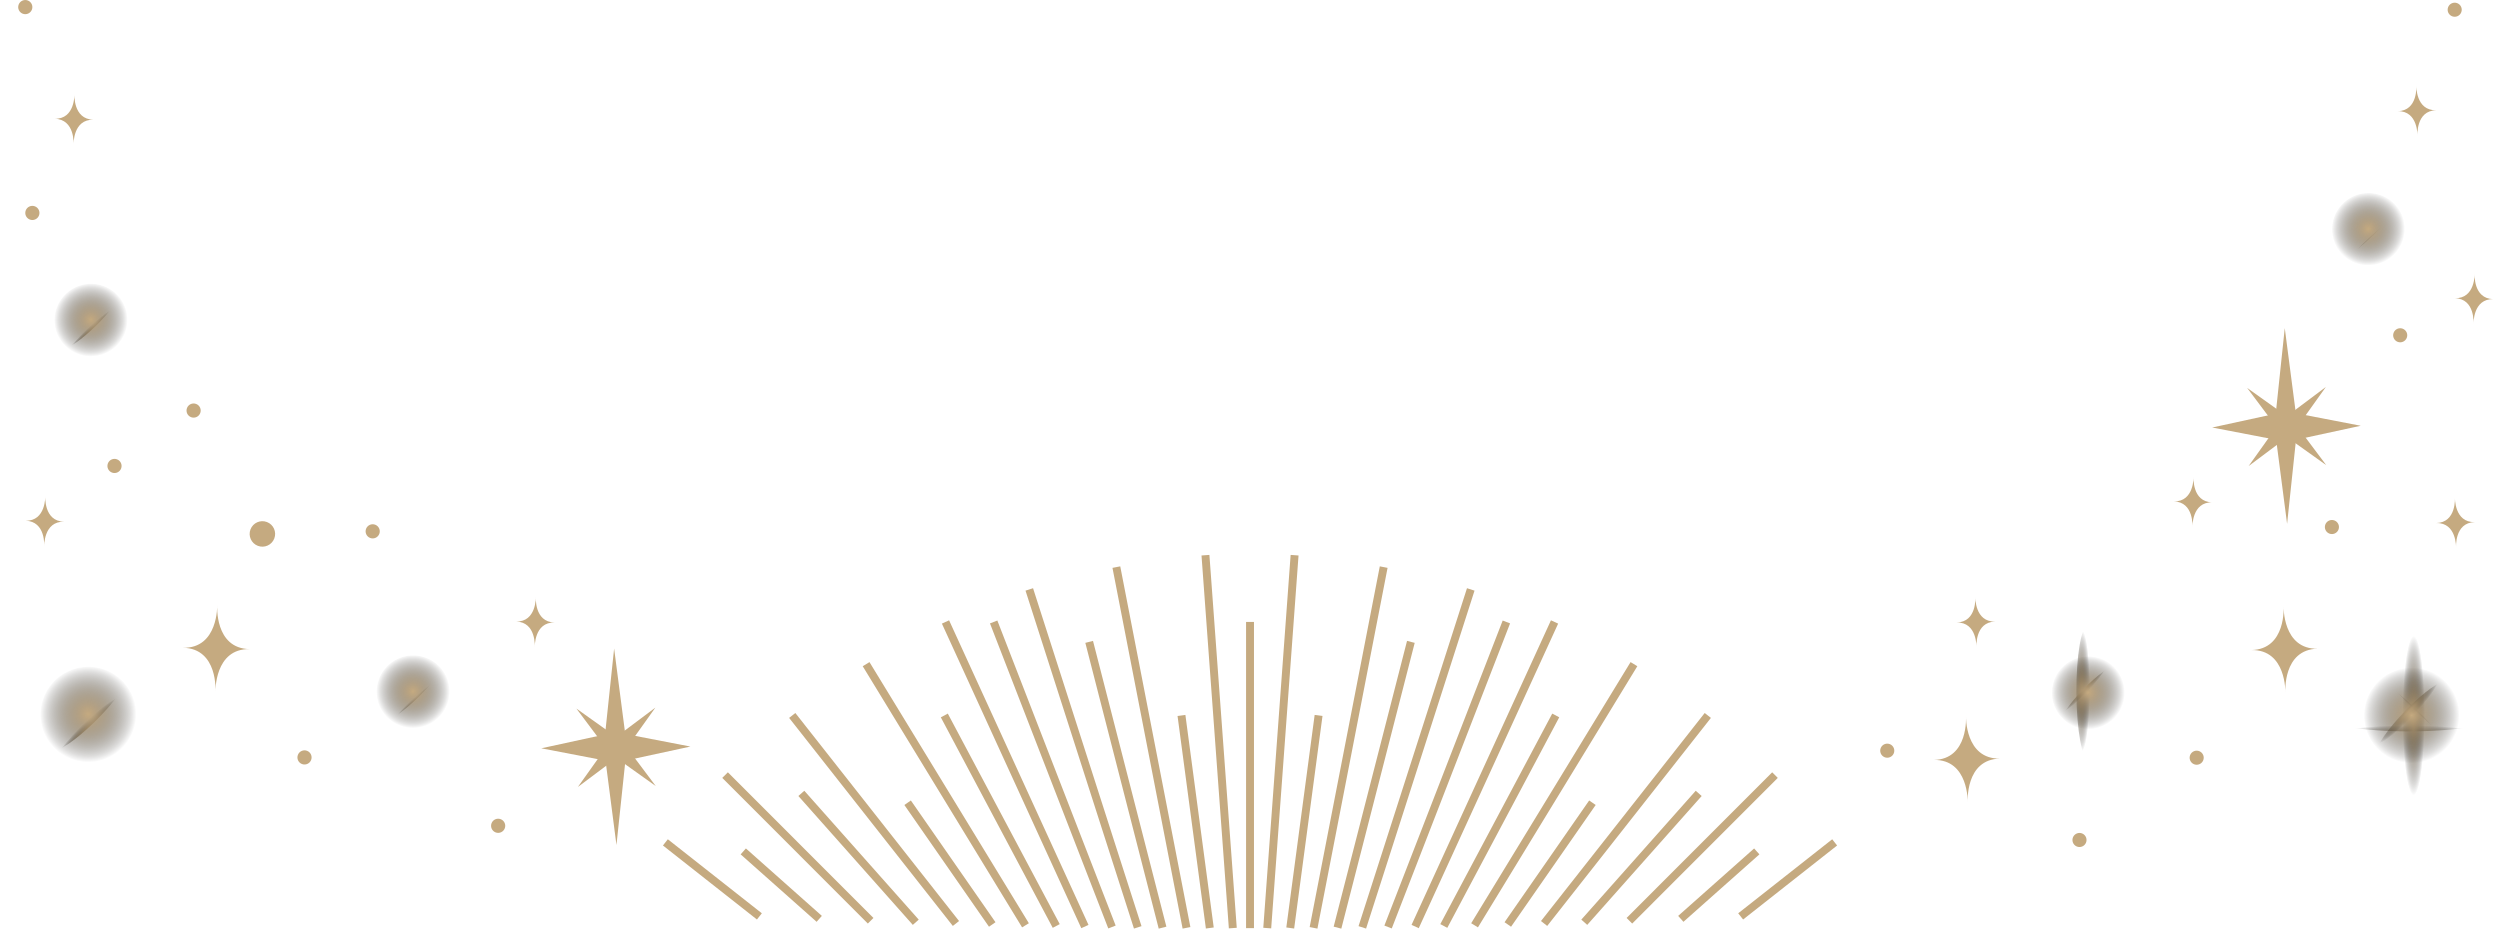 <svg xmlns="http://www.w3.org/2000/svg" xmlns:xlink="http://www.w3.org/1999/xlink" viewBox="0 0 631.63 234.61"><defs><style>.cls-1{isolation:isolate;}.cls-2{fill:#c5aa80;}.cls-10,.cls-11,.cls-13,.cls-14,.cls-15,.cls-16,.cls-18,.cls-19,.cls-20,.cls-21,.cls-23,.cls-24,.cls-25,.cls-26,.cls-28,.cls-29,.cls-3,.cls-30,.cls-31,.cls-4,.cls-5,.cls-6,.cls-8,.cls-9{mix-blend-mode:lighten;}.cls-3{fill:url(#radial-gradient);}.cls-4{fill:url(#radial-gradient-2);}.cls-5{fill:url(#radial-gradient-3);}.cls-6{fill:url(#radial-gradient-4);}.cls-7{fill:url(#radial-gradient-5);}.cls-8{fill:url(#radial-gradient-6);}.cls-9{fill:url(#radial-gradient-7);}.cls-10{fill:url(#radial-gradient-8);}.cls-11{fill:url(#radial-gradient-9);}.cls-12{fill:url(#radial-gradient-10);}.cls-13{fill:url(#radial-gradient-11);}.cls-14{fill:url(#radial-gradient-12);}.cls-15{fill:url(#radial-gradient-13);}.cls-16{fill:url(#radial-gradient-14);}.cls-17{fill:url(#radial-gradient-15);}.cls-18{fill:url(#radial-gradient-16);}.cls-19{fill:url(#radial-gradient-17);}.cls-20{fill:url(#radial-gradient-18);}.cls-21{fill:url(#radial-gradient-19);}.cls-22{fill:url(#radial-gradient-20);}.cls-23{fill:url(#radial-gradient-21);}.cls-24{fill:url(#radial-gradient-22);}.cls-25{fill:url(#radial-gradient-23);}.cls-26{fill:url(#radial-gradient-24);}.cls-27{fill:url(#radial-gradient-25);}.cls-28{fill:url(#radial-gradient-26);}.cls-29{fill:url(#radial-gradient-27);}.cls-30{fill:url(#radial-gradient-28);}.cls-31{fill:url(#radial-gradient-29);}.cls-32{fill:url(#radial-gradient-30);}.cls-33{fill:none;stroke:#c5aa80;stroke-miterlimit:10;stroke-width:2px;}</style><radialGradient id="radial-gradient" cx="-1975.16" cy="-4257.74" r="15.39" gradientTransform="matrix(0.01, 1, 0.14, 0, 1204.82, 2028.88)" gradientUnits="userSpaceOnUse"><stop offset="0" stop-color="#c5aa80"/><stop offset="0.14" stop-color="#af9772" stop-opacity="0.89"/><stop offset="0.44" stop-color="#77674d" stop-opacity="0.6"/><stop offset="0.87" stop-color="#1e1a13" stop-opacity="0.15"/><stop offset="1" stop-opacity="0"/></radialGradient><radialGradient id="radial-gradient-2" cx="-5575.11" cy="349.97" r="15.39" gradientTransform="matrix(1, -0.01, 0, -0.14, 6173.86, 66.07)" xlink:href="#radial-gradient"/><radialGradient id="radial-gradient-3" cx="1844.75" cy="-2686.35" r="8.23" gradientTransform="matrix(1, 0.01, 0, 0.14, -1248.91, 418.25)" xlink:href="#radial-gradient"/><radialGradient id="radial-gradient-4" cx="-4003.56" cy="-3469.35" r="8.23" gradientTransform="matrix(-0.01, 1, -0.14, 0, 86.88, 4058.09)" xlink:href="#radial-gradient"/><radialGradient id="radial-gradient-5" cx="-2226.11" cy="-4218.99" r="9.27" gradientTransform="matrix(0, -1, -1, 0, -3620.63, -2168.27)" xlink:href="#radial-gradient"/><radialGradient id="radial-gradient-6" cx="-2001.96" cy="-3682.51" r="15.45" gradientTransform="matrix(0.01, 1, 0.14, 0, 549.64, 2079.21)" xlink:href="#radial-gradient"/><radialGradient id="radial-gradient-7" cx="-4999.88" cy="376.77" r="15.45" gradientTransform="matrix(1, -0.01, 0, -0.14, 5023.25, 96.91)" xlink:href="#radial-gradient"/><radialGradient id="radial-gradient-8" cx="1459" cy="-2258.76" r="8.26" gradientTransform="matrix(1, 0.01, 0, 0.14, -1438.16, 384.57)" xlink:href="#radial-gradient"/><radialGradient id="radial-gradient-9" cx="-3575.97" cy="-3083.6" r="8.26" gradientTransform="matrix(-0.01, 1, -0.14, 0, -431.77, 3653.86)" xlink:href="#radial-gradient"/><radialGradient id="radial-gradient-10" cx="-2218.24" cy="-3643.2" r="9.3" gradientTransform="matrix(0, -1, -1, 0, -3620.23, -2137.44)" xlink:href="#radial-gradient"/><radialGradient id="radial-gradient-11" cx="-2101.6" cy="-3682.51" r="20.21" gradientTransform="matrix(0.01, 1, 0.14, 0, 549.69, 2278.49)" xlink:href="#radial-gradient"/><radialGradient id="radial-gradient-12" cx="-4999.88" cy="476.41" r="20.21" gradientTransform="matrix(1, -0.01, 0, -0.14, 5022.68, 210.42)" xlink:href="#radial-gradient"/><radialGradient id="radial-gradient-13" cx="1529.86" cy="-2188.62" r="10.8" gradientTransform="matrix(1, 0.01, 0, 0.14, -1509.58, 474.01)" xlink:href="#radial-gradient"/><radialGradient id="radial-gradient-14" cx="-3505.83" cy="-3154.45" r="10.8" gradientTransform="matrix(-0.01, 1, -0.14, 0, -441.71, 3683.36)" xlink:href="#radial-gradient"/><radialGradient id="radial-gradient-15" cx="-2317.7" cy="-3637.2" r="12.17" gradientTransform="matrix(0, -1, -1, 0, -3614.9, -2137.25)" xlink:href="#radial-gradient"/><radialGradient id="radial-gradient-16" cx="-2095.3" cy="-3764.53" r="15.45" gradientTransform="matrix(0.01, 1, 0.14, 0, 643.11, 2266.35)" xlink:href="#radial-gradient"/><radialGradient id="radial-gradient-17" cx="-5081.89" cy="470.11" r="15.45" gradientTransform="matrix(1, -0.01, 0, -0.14, 5186.75, 203.17)" xlink:href="#radial-gradient"/><radialGradient id="radial-gradient-18" cx="1583.04" cy="-2251.35" r="8.26" gradientTransform="matrix(1, 0.01, 0, 0.14, -1480.79, 476.52)" xlink:href="#radial-gradient"/><radialGradient id="radial-gradient-19" cx="-3568.56" cy="-3207.63" r="8.26" gradientTransform="matrix(-0.01, 1, -0.14, 0, -367.57, 3740.22)" xlink:href="#radial-gradient"/><radialGradient id="radial-gradient-20" cx="-2316.35" cy="-3719.44" r="9.3" gradientTransform="matrix(0, -1, -1, 0, -3615.09, -2141.66)" xlink:href="#radial-gradient"/><radialGradient id="radial-gradient-21" cx="-2130.34" cy="584.4" r="20.13" gradientTransform="matrix(-1, -0.01, 0, -0.14, -1521.55, 246.53)" xlink:href="#radial-gradient"/><radialGradient id="radial-gradient-22" cx="-732.96" cy="505.15" r="20.13" gradientTransform="translate(544.48 -552.69) rotate(-89.58) scale(1 0.14)" xlink:href="#radial-gradient"/><radialGradient id="radial-gradient-23" cx="-1452.4" cy="863.4" r="10.76" gradientTransform="matrix(-0.01, -1, -0.14, 0, 718.71, -1272.21)" xlink:href="#radial-gradient"/><radialGradient id="radial-gradient-24" cx="-453.81" cy="-172.19" r="10.76" gradientTransform="matrix(-1, 0.01, 0, 0.14, 155.67, 208.27)" xlink:href="#radial-gradient"/><radialGradient id="radial-gradient-25" cx="-2089.57" cy="623.67" r="12.12" gradientTransform="translate(2699 -442.98)" xlink:href="#radial-gradient"/><radialGradient id="radial-gradient-26" cx="-2124.06" cy="502.7" r="15.39" gradientTransform="matrix(-1, -0.01, 0, -0.14, -1596.93, 229.47)" xlink:href="#radial-gradient"/><radialGradient id="radial-gradient-27" cx="-814.67" cy="498.87" r="15.39" gradientTransform="matrix(0.01, -1, 0.14, 0, 464.2, -640.12)" xlink:href="#radial-gradient"/><radialGradient id="radial-gradient-28" cx="-1399.42" cy="800.91" r="8.23" gradientTransform="matrix(-0.01, -1, -0.14, 0, 628.7, -1224.95)" xlink:href="#radial-gradient"/><radialGradient id="radial-gradient-29" cx="-516.3" cy="-225.17" r="8.23" gradientTransform="matrix(-1, 0.01, 0, 0.14, 11.51, 210.31)" xlink:href="#radial-gradient"/><radialGradient id="radial-gradient-30" cx="-2088.23" cy="541.74" r="9.27" gradientTransform="matrix(1, 0, 0, 1, 2615.91, -366.77)" xlink:href="#radial-gradient"/></defs><title>frame</title><g class="cls-1"><g id="圖層_2" data-name="圖層 2"><g id="Object"><polygon class="cls-2" points="580.05 104.41 596.45 107.57 580.09 111.11 577.84 132.35 575.08 111.12 558.92 108.01 574.97 104.52 577.25 82.9 580.05 104.41"/><polygon class="cls-2" points="577.77 105.16 587.63 97.77 580.46 107.82 587.73 117.52 577.84 110.47 568.12 117.75 575.15 107.88 567.75 98.01 577.77 105.16"/><polygon class="cls-2" points="157.97 185.44 174.43 188.62 158.01 192.17 155.75 213.49 152.99 192.18 136.76 189.06 152.87 185.56 155.16 163.85 157.97 185.44"/><polygon class="cls-2" points="155.69 186.19 165.58 178.78 158.38 188.87 165.68 198.6 155.75 191.52 146 198.83 153.05 188.93 145.63 179.02 155.69 186.19"/><ellipse class="cls-3" cx="598.42" cy="58.04" rx="3.02" ry="17.02" transform="translate(536.37 656.06) rotate(-89.62)"/><ellipse class="cls-4" cx="598.42" cy="58.04" rx="17.02" ry="3.02" transform="translate(536.37 656.06) rotate(-89.62)"/><ellipse class="cls-5" cx="598.49" cy="58.22" rx="9.09" ry="1.61" transform="translate(129.76 434.88) rotate(-44.34)"/><ellipse class="cls-6" cx="598.49" cy="58.22" rx="1.61" ry="9.09" transform="translate(129.76 434.88) rotate(-44.34)"/><circle class="cls-7" cx="598.42" cy="58.04" r="9.27" transform="translate(-2.25 32.12) rotate(-3.07)"/><ellipse class="cls-8" cx="23.01" cy="80.99" rx="3.03" ry="17.08" transform="translate(-58.13 103.46) rotate(-89.62)"/><ellipse class="cls-9" cx="23.01" cy="80.99" rx="17.08" ry="3.03" transform="translate(-58.13 103.46) rotate(-89.62)"/><ellipse class="cls-10" cx="23.08" cy="81.17" rx="9.13" ry="1.62" transform="translate(-50.16 39.25) rotate(-44.34)"/><ellipse class="cls-11" cx="23.08" cy="81.17" rx="1.62" ry="9.13" transform="translate(-50.16 39.25) rotate(-44.34)"/><circle class="cls-12" cx="23.01" cy="80.99" r="9.3" transform="translate(-4.3 1.35) rotate(-3.07)"/><ellipse class="cls-13" cx="22.34" cy="180.63" rx="3.96" ry="22.34" transform="translate(-158.44 201.76) rotate(-89.62)"/><ellipse class="cls-14" cx="22.34" cy="180.63" rx="22.34" ry="3.96" transform="translate(-158.44 201.76) rotate(-89.62)"/><ellipse class="cls-15" cx="22.44" cy="180.86" rx="11.94" ry="2.12" transform="translate(-120.02 67.19) rotate(-44.34)"/><ellipse class="cls-16" cx="22.44" cy="180.86" rx="2.12" ry="11.94" transform="translate(-120.02 67.19) rotate(-44.34)"/><circle class="cls-17" cx="22.34" cy="180.63" r="12.17" transform="translate(-9.64 1.45) rotate(-3.07)"/><ellipse class="cls-18" cx="104.4" cy="174.88" rx="3.03" ry="17.08" transform="translate(-71.18 278.1) rotate(-89.62)"/><ellipse class="cls-19" cx="104.4" cy="174.88" rx="17.08" ry="3.03" transform="translate(-71.18 278.1) rotate(-89.62)"/><ellipse class="cls-20" cx="104.47" cy="175.06" rx="9.13" ry="1.62" transform="translate(-92.6 122.87) rotate(-44.34)"/><ellipse class="cls-21" cx="104.47" cy="175.06" rx="1.62" ry="9.13" transform="translate(-92.6 122.87) rotate(-44.34)"/><circle class="cls-22" cx="104.4" cy="174.88" r="9.3" transform="translate(-9.21 5.84) rotate(-3.07)"/><circle class="cls-2" cx="66.29" cy="134.91" r="3.22" transform="translate(-83.4 148.57) rotate(-69.05)"/><circle class="cls-2" cx="8.18" cy="53.81" r="1.79" transform="translate(-45 42.2) rotate(-69.05)"/><circle class="cls-2" cx="620.14" cy="2.44" r="1.78" transform="translate(396.07 580.69) rotate(-69.04)"/><circle class="cls-2" cx="28.93" cy="117.72" r="1.79" transform="translate(-91.35 102.63) rotate(-69.04)"/><circle class="cls-2" cx="589.13" cy="133.13" r="1.78" transform="translate(254.1 635.68) rotate(-69.04)"/><circle class="cls-2" cx="76.93" cy="191.38" r="1.79" transform="translate(-129.3 194.78) rotate(-69.05)"/><circle class="cls-2" cx="125.87" cy="208.66" r="1.79" transform="translate(-114.01 251.58) rotate(-69.05)"/><circle class="cls-2" cx="94.16" cy="134.22" r="1.79" transform="translate(-64.86 174.16) rotate(-69.04)"/><circle class="cls-2" cx="48.92" cy="103.72" r="1.79" transform="translate(-65.44 112.31) rotate(-69.04)"/><circle class="cls-2" cx="6.39" cy="1.79" r="1.79" transform="translate(2.43 7.12) rotate(-69.04)"/><circle class="cls-2" cx="606.37" cy="84.69" r="1.78" transform="translate(310.42 620.66) rotate(-69.04)"/><path class="cls-2" d="M629.94,75.58c-5.17-.13-5,6.21-5,6.21s.45-6.32-4.71-6.45c5.17.13,5-6.21,5-6.21S624.77,75.45,629.94,75.58Z"/><path class="cls-2" d="M140.11,157.28c-5.19-.13-5,6.23-5,6.23s.45-6.35-4.73-6.48c5.19.13,5-6.23,5-6.23S134.92,157.15,140.11,157.28Z"/><path class="cls-2" d="M16.17,131.81c-5.19-.13-5,6.23-5,6.23s.45-6.35-4.73-6.48c5.19.13,5-6.23,5-6.23S11,131.68,16.17,131.81Z"/><path class="cls-2" d="M558.92,126.92c-5.17-.13-5,6.21-5,6.21s.45-6.32-4.71-6.45c5.17.13,5-6.21,5-6.21S553.75,126.8,558.92,126.92Z"/><path class="cls-2" d="M23.59,30.25c-5.19-.13-5,6.23-5,6.23S19,30.14,13.81,30c5.19.13,5-6.23,5-6.23S18.4,30.12,23.59,30.25Z"/><path class="cls-2" d="M63.07,164c-8.92-.18-8.63,10.76-8.63,10.76s.73-10.92-8.19-11.1c8.92.18,8.63-10.76,8.63-10.76S54.15,163.84,63.07,164Z"/><ellipse class="cls-23" cx="609.38" cy="180.78" rx="22.26" ry="3.95" transform="translate(-1.2 4.09) rotate(-0.38)"/><ellipse class="cls-24" cx="609.38" cy="180.78" rx="3.95" ry="22.26" transform="translate(-1.2 4.09) rotate(-0.38)"/><ellipse class="cls-25" cx="609.28" cy="181.01" rx="2.11" ry="11.89" transform="translate(53.98 490.25) rotate(-45.66)"/><ellipse class="cls-26" cx="609.28" cy="181.01" rx="11.89" ry="2.11" transform="translate(53.98 490.25) rotate(-45.66)"/><circle class="cls-27" cx="609.38" cy="180.78" r="12.12" transform="translate(396.23 779.61) rotate(-86.93)"/><ellipse class="cls-28" cx="527.63" cy="175.05" rx="17.02" ry="3.02" transform="translate(-1.16 3.54) rotate(-0.38)"/><ellipse class="cls-29" cx="527.63" cy="175.05" rx="3.02" ry="17.02" transform="translate(-1.16 3.54) rotate(-0.38)"/><ellipse class="cls-30" cx="527.56" cy="175.23" rx="1.61" ry="9.09" transform="translate(33.51 430.07) rotate(-45.66)"/><ellipse class="cls-31" cx="527.56" cy="175.23" rx="9.09" ry="1.61" transform="translate(33.51 430.07) rotate(-45.66)"/><circle class="cls-32" cx="527.63" cy="175.05" r="9.27" transform="translate(324.59 692.56) rotate(-86.93)"/><circle class="cls-2" cx="555" cy="191.49" r="1.78" transform="translate(-31.78 211.15) rotate(-20.96)"/><circle class="cls-2" cx="525.39" cy="212.27" r="1.78" transform="translate(-41.17 201.94) rotate(-20.96)"/><circle class="cls-2" cx="476.82" cy="189.7" r="1.78" transform="translate(-36.31 183.08) rotate(-20.96)"/><path class="cls-2" d="M494.36,157.28c5.17-.13,5,6.21,5,6.21s-.45-6.32,4.71-6.45c-5.17.13-5-6.21-5-6.21S499.53,157.15,494.36,157.28Z"/><path class="cls-2" d="M615.53,132.15c5.17-.13,5,6.21,5,6.21s-.45-6.32,4.71-6.45c-5.17.13-5-6.21-5-6.21S620.69,132,615.53,132.15Z"/><path class="cls-2" d="M605.78,28.09c5.17-.13,5,6.21,5,6.21s-.45-6.32,4.71-6.45c-5.17.13-5-6.21-5-6.21S610.95,28,605.78,28.09Z"/><path class="cls-2" d="M568.8,164.24c8.89-.18,8.6,10.72,8.6,10.72s-.72-10.88,8.16-11.06c-8.89.18-8.6-10.72-8.6-10.72S577.69,164.06,568.8,164.24Z"/><path class="cls-2" d="M488.55,192c8.89-.18,8.6,10.72,8.6,10.72s-.72-10.88,8.16-11.06c-8.89.18-8.6-10.72-8.6-10.72S497.44,191.86,488.55,192Z"/><line class="cls-33" x1="219.97" y1="232.63" x2="183.19" y2="195.83"/><line class="cls-33" x1="231.37" y1="233.01" x2="202.46" y2="200.45"/><line class="cls-33" x1="241.52" y1="233.32" x2="200.16" y2="180.76"/><line class="cls-33" x1="250.69" y1="233.57" x2="229.31" y2="202.81"/><line class="cls-33" x1="259.09" y1="233.78" x2="218.82" y2="167.8"/><line class="cls-33" x1="266.86" y1="233.95" x2="238.58" y2="180.76"/><line class="cls-33" x1="274.1" y1="234.09" x2="238.88" y2="157.14"/><line class="cls-33" x1="280.94" y1="234.21" x2="251.05" y2="157.14"/><line class="cls-33" x1="287.45" y1="234.3" x2="260.05" y2="148.92"/><line class="cls-33" x1="293.72" y1="234.37" x2="275.18" y2="162.17"/><line class="cls-33" x1="299.77" y1="234.42" x2="282.05" y2="143.28"/><line class="cls-33" x1="305.66" y1="234.46" x2="298.5" y2="180.76"/><line class="cls-33" x1="311.47" y1="234.48" x2="304.56" y2="140.27"/><line class="cls-33" x1="206.98" y1="232.15" x2="187.79" y2="215.11"/><line class="cls-33" x1="191.86" y1="231.53" x2="168.11" y2="212.83"/><line class="cls-33" x1="448.45" y1="195.83" x2="411.67" y2="232.63"/><line class="cls-33" x1="429.18" y1="200.45" x2="400.27" y2="233.01"/><line class="cls-33" x1="431.48" y1="180.76" x2="390.12" y2="233.32"/><line class="cls-33" x1="402.33" y1="202.81" x2="380.95" y2="233.57"/><line class="cls-33" x1="412.82" y1="167.8" x2="372.55" y2="233.78"/><line class="cls-33" x1="393.06" y1="180.76" x2="364.78" y2="233.95"/><line class="cls-33" x1="392.76" y1="157.14" x2="357.54" y2="234.09"/><line class="cls-33" x1="380.59" y1="157.14" x2="350.7" y2="234.21"/><line class="cls-33" x1="371.59" y1="148.92" x2="344.19" y2="234.3"/><line class="cls-33" x1="356.46" y1="162.17" x2="337.92" y2="234.37"/><line class="cls-33" x1="349.59" y1="143.28" x2="331.87" y2="234.42"/><line class="cls-33" x1="333.14" y1="180.76" x2="325.98" y2="234.46"/><line class="cls-33" x1="327.08" y1="140.27" x2="320.17" y2="234.48"/><line class="cls-33" x1="443.85" y1="215.11" x2="424.66" y2="232.15"/><line class="cls-33" x1="463.53" y1="212.83" x2="439.78" y2="231.53"/><line class="cls-33" x1="315.82" y1="234.49" x2="315.82" y2="157.14"/></g></g></g></svg>